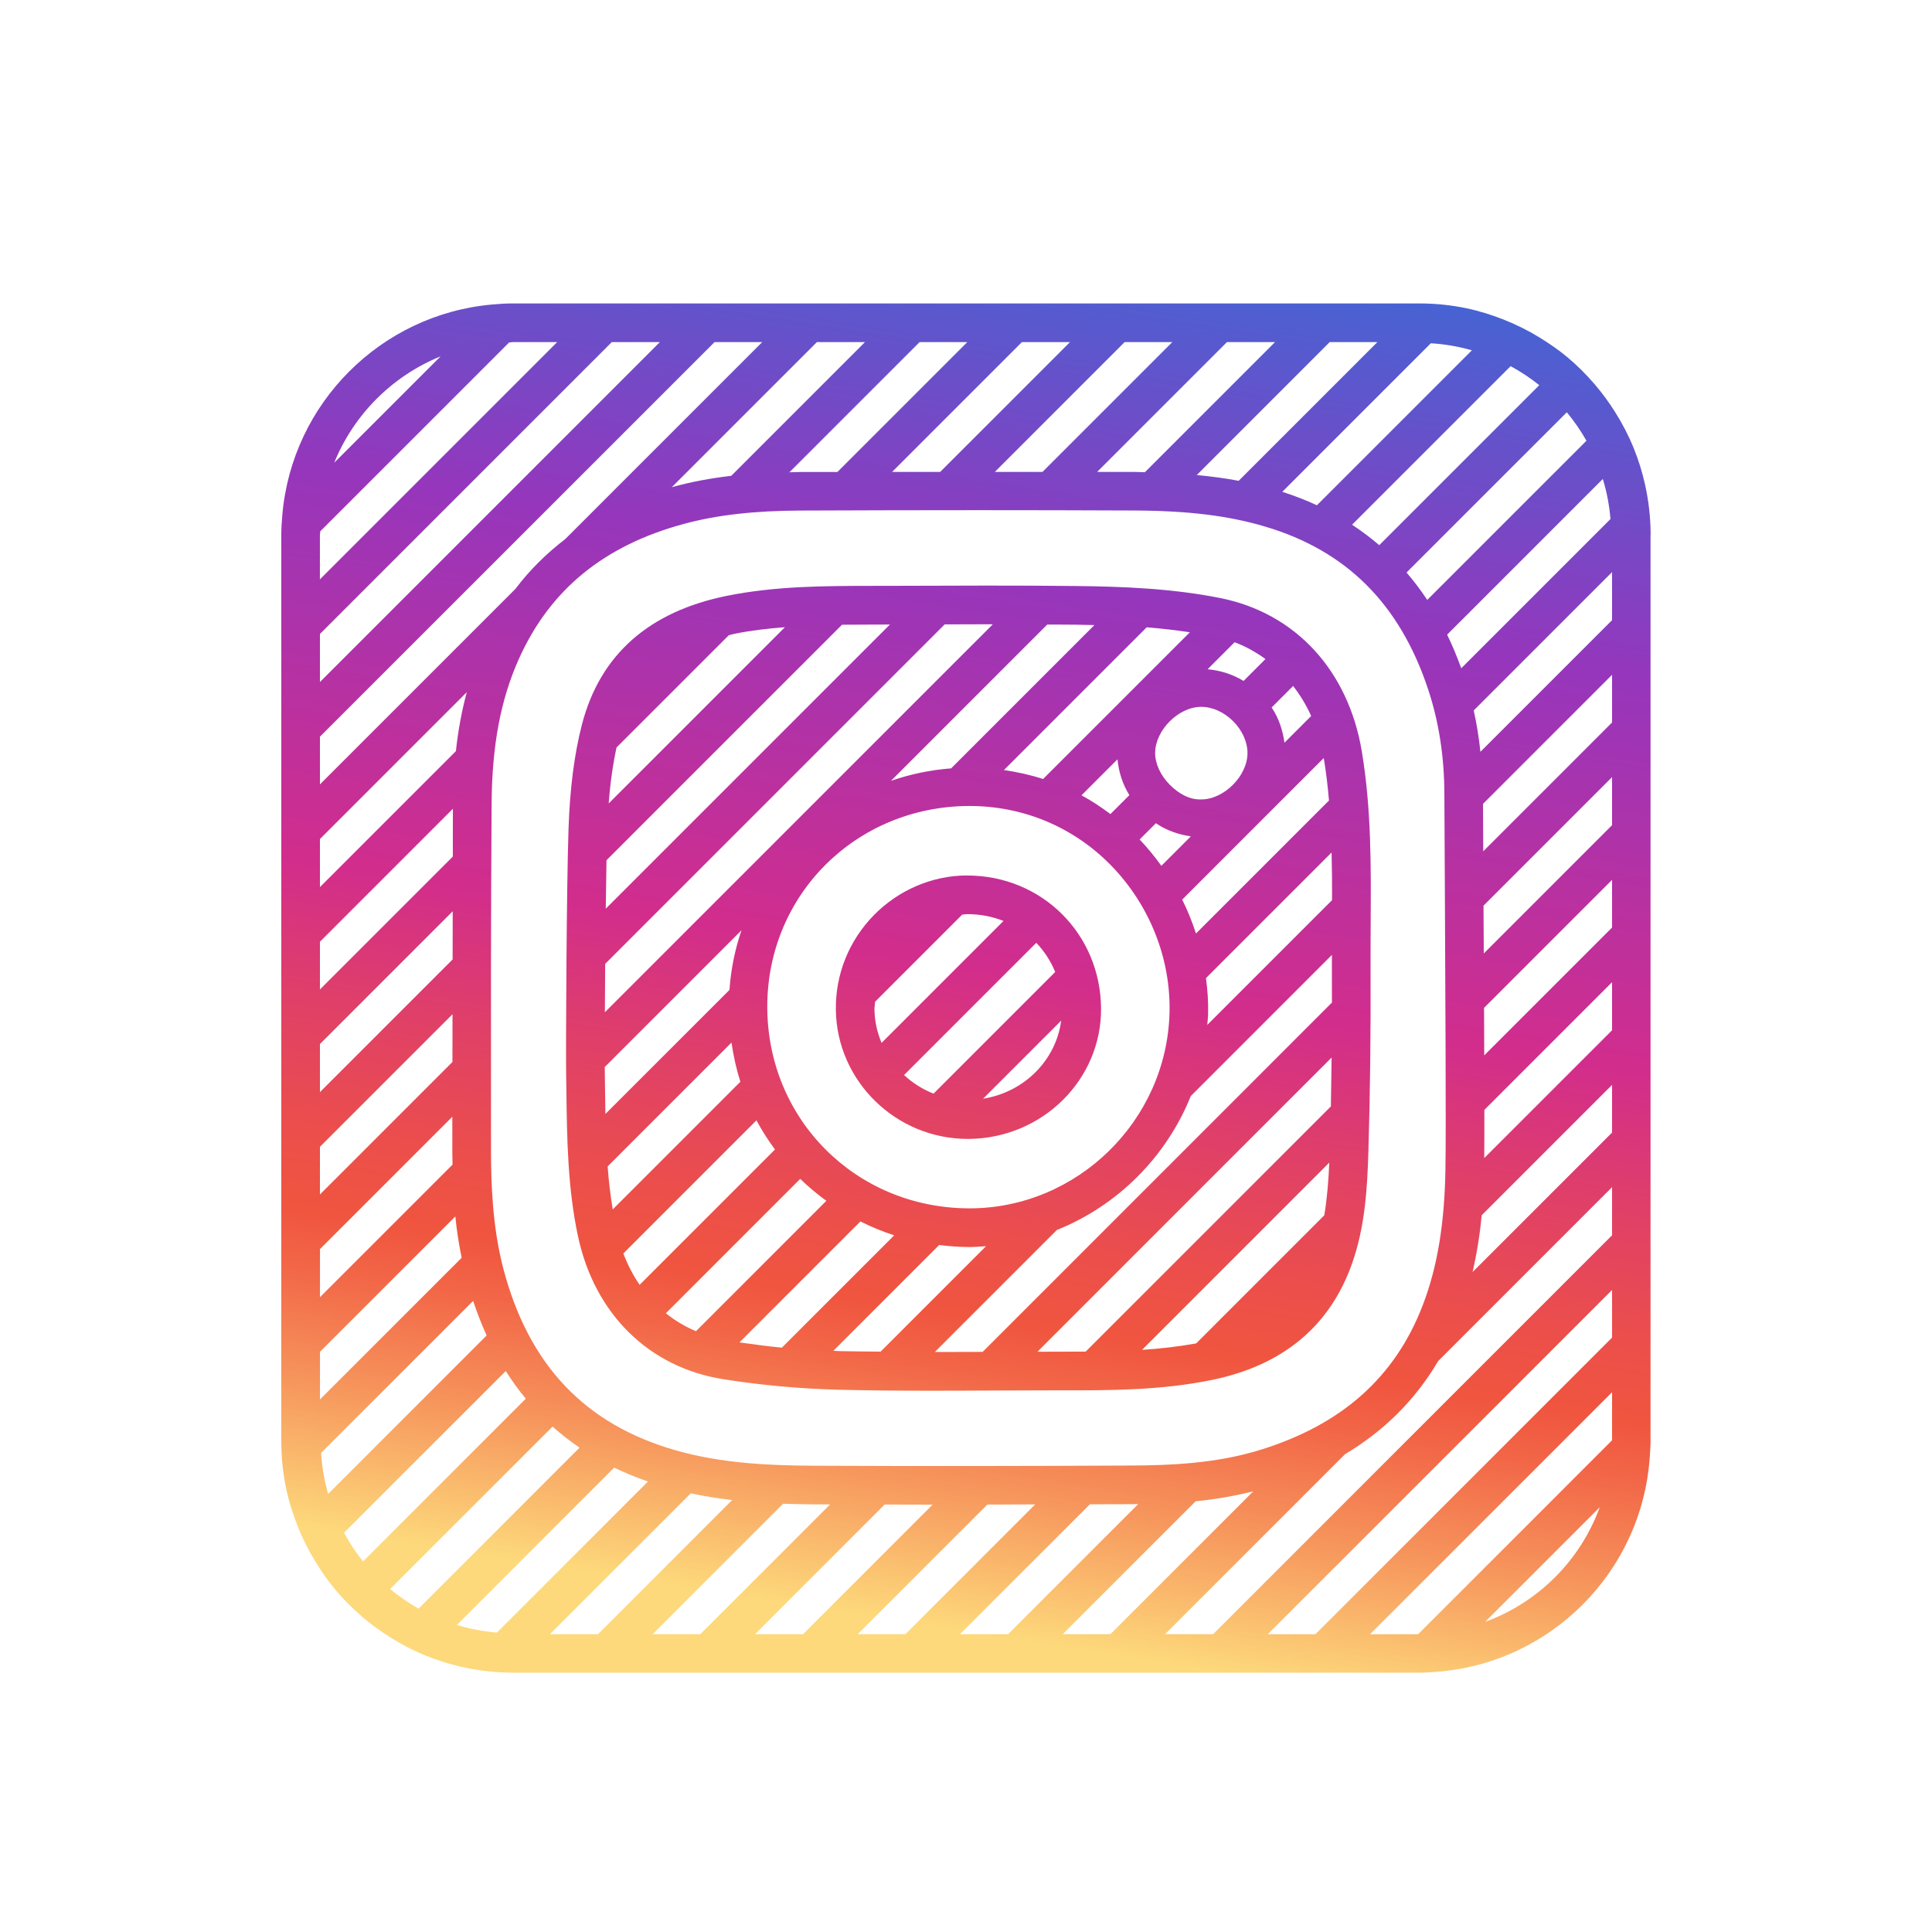 <?xml version="1.0" ?><svg id="Layer_1" style="enable-background:new 0 0 50 50;" version="1.1" viewBox="0 0 50 50" xml:space="preserve" xmlns="http://www.w3.org/2000/svg" xmlns:xlink="http://www.w3.org/1999/xlink"><style type="text/css">
	.st0{fill:url(#SVGID_1_);}
</style><linearGradient gradientTransform="matrix(1 0 0 -1 0 50)" gradientUnits="userSpaceOnUse" id="SVGID_1_" x1="28.035" x2="21.963" y1="43.599" y2="5.259"><stop offset="0" style="stop-color:#4763D3"/><stop offset="0.227" style="stop-color:#9636BC"/><stop offset="0.486" style="stop-color:#D22D8C"/><stop offset="0.578" style="stop-color:#E04067"/><stop offset="0.666" style="stop-color:#EC4F4A"/><stop offset="0.716" style="stop-color:#F0553F"/><stop offset="0.753" style="stop-color:#F26647"/><stop offset="0.825" style="stop-color:#F6935B"/><stop offset="0.924" style="stop-color:#FDD97B"/></linearGradient><path class="st0" d="M42.718,13.807c-0.003-0.436-0.054-0.86-0.145-1.269  c-0.072-0.324-0.17-0.639-0.293-0.941c-0.133-0.327-0.295-0.638-0.481-0.933  c-0.159-0.252-0.334-0.492-0.527-0.717c-0.218-0.253-0.453-0.49-0.71-0.704  c-0.226-0.189-0.47-0.356-0.722-0.511c-0.299-0.183-0.615-0.34-0.945-0.469  c-0.308-0.12-0.626-0.22-0.956-0.288c-0.39-0.08-0.793-0.122-1.206-0.122  H36.646h-1.234h-1.414H32.753h-1.414h-1.234H28.691h-1.244h-1.414h-1.234h-1.414H22.141  h-1.414h-1.234H18.078h-1.244h-1.414h-1.234h-0.917  c-0.177,0-0.35,0.011-0.523,0.027c-2.885,0.251-5.187,2.554-5.439,5.439  c-0.015,0.173-0.027,0.347-0.027,0.523v0.917v1.234v1.414v1.244v1.414v1.234  v1.414v1.244v1.414v1.234v1.414v1.244v1.414v1.234v1.414v1.244v1.414v1.233  v0.087c0,0.413,0.042,0.816,0.122,1.205c0.068,0.33,0.168,0.648,0.288,0.956  c0.129,0.331,0.286,0.646,0.469,0.945c0.154,0.253,0.322,0.496,0.511,0.723  c0.214,0.256,0.451,0.492,0.704,0.71c0.225,0.193,0.465,0.368,0.717,0.527  c0.295,0.186,0.606,0.348,0.933,0.481c0.302,0.123,0.617,0.221,0.941,0.293  c0.409,0.091,0.833,0.143,1.269,0.145c0.011,0,0.022,0.002,0.034,0.002h1.208  h1.414h1.234h1.414h1.244h1.414h1.234h1.414h1.244h1.414h1.234h1.414h1.244h1.414  h1.233h1.414h1.244h1.03c0.136,0,0.27-0.011,0.404-0.02  c2.979-0.2,5.362-2.584,5.563-5.563c0.009-0.134,0.02-0.268,0.02-0.404  v-1.03v-1.244v-1.414v-1.233v-1.414v-1.244v-1.414v-1.234v-1.414v-1.244v-1.414  v-1.234v-1.414v-1.244v-1.414v-1.234v-1.414v-1.208  C42.72,13.83,42.718,13.819,42.718,13.807z M41.481,12.396  c0.102,0.333,0.168,0.678,0.198,1.037l-3.862,3.862  c-0.109-0.303-0.231-0.593-0.365-0.87L41.481,12.396z M40.549,10.67  c0.191,0.23,0.36,0.474,0.508,0.736l-4.12,4.12  c-0.166-0.25-0.344-0.487-0.536-0.709L40.549,10.67z M37.408,30.254  c-0.023,1.419-0.209,2.537-0.585,3.519c-0.715,1.865-2.087,3.09-4.197,3.747  c-1.129,0.351-2.313,0.403-3.324,0.408c-2.748,0.014-5.498,0.018-8.243,0.005  c-1.148-0.006-2.375-0.058-3.562-0.396c-2.354-0.669-3.815-2.208-4.471-4.705  c-0.28-1.07-0.317-2.179-0.319-3.024v-0.645  c-0.002-2.793-0.004-5.587,0.016-8.38c0.011-1.499,0.236-2.687,0.709-3.738  c0.805-1.787,2.2-2.928,4.269-3.487c0.851-0.23,1.81-0.34,3.018-0.345  c1.526-0.006,3.053-0.01,4.58-0.01c1.36,0,2.722,0.003,4.082,0.009  c1.378,0.007,2.414,0.135,3.358,0.415c2.108,0.625,3.489,2.004,4.222,4.216  c0.276,0.834,0.417,1.74,0.419,2.694l0.013,2.465  C37.405,25.6,37.426,29.156,37.408,30.254z M39.095,9.476  c0.263,0.143,0.509,0.306,0.741,0.492l-4.141,4.141  c-0.222-0.191-0.457-0.367-0.704-0.529L39.095,9.476z M37.03,8.884  c0.367,0.022,0.72,0.084,1.062,0.182l-4.01,4.01  c-0.286-0.132-0.584-0.248-0.896-0.348L37.03,8.884z M34.412,8.854h1.234  l-3.589,3.589c-0.342-0.065-0.705-0.113-1.085-0.149L34.412,8.854z M31.753,8.854  h1.244l-3.367,3.367c-0.085-0.001-0.159-0.007-0.247-0.007  c-0.33-0.002-0.66,0.001-0.99,0L31.753,8.854z M29.105,8.854h1.234  L26.979,12.214c-0.411-0.001-0.823,0-1.234,0L29.105,8.854z M26.447,8.854  H27.691l-3.36,3.36c-0.415,0-0.83-0.001-1.244,0L26.447,8.854z   M23.799,8.854h1.234l-3.361,3.361c-0.32,0.001-0.639-0.001-0.959,0  c-0.099,0-0.187,0.006-0.283,0.008L23.799,8.854z M21.141,8.854h1.244  l-3.46,3.46c-0.533,0.062-1.023,0.155-1.487,0.28  c-0.019,0.005-0.036,0.012-0.055,0.018L21.141,8.854z M11.402,9.223l-2.752,2.752  C9.157,10.726,10.153,9.73,11.402,9.223z M8.28,13.842  c0-0.031,0.009-0.06,0.009-0.092l4.887-4.887  c0.031-0.001,0.06-0.009,0.092-0.009h1.151l-6.14,6.14V13.842z M8.28,16.407  l7.554-7.554h1.244l-8.798,8.798V16.407z M8.28,19.065L18.492,8.854h1.234  l-5.097,5.097c-0.487,0.374-0.921,0.8-1.29,1.29l-5.059,5.059V19.065z   M8.28,21.714l3.8-3.8c-0.128,0.479-0.224,0.982-0.281,1.525l-3.519,3.519  V21.714z M8.28,24.372l3.441-3.441c-0.003,0.412-0,0.824-0.002,1.237  l-3.439,3.439V24.372z M8.28,27.02l3.436-3.436  c-0.001,0.416-0.002,0.831-0.002,1.246l-3.434,3.434V27.02z M8.28,29.679  l3.431-3.431c-0,0.412-0.002,0.824-0.002,1.236l-3.429,3.429V29.679z   M8.28,32.327l3.426-3.426c0,0.088-0.001,0.176-0,0.264v0.646  c0,0.102,0.004,0.22,0.006,0.329l-3.431,3.431V32.327z M8.28,34.985  l3.504-3.504c0.034,0.348,0.09,0.707,0.163,1.071l-3.666,3.666V34.985z   M8.492,38.664c-0.098-0.342-0.16-0.695-0.182-1.062l3.935-3.935  c0.103,0.312,0.22,0.61,0.349,0.895L8.492,38.664z M9.396,40.41  c-0.186-0.232-0.35-0.479-0.493-0.742l4.186-4.186  c0.159,0.253,0.332,0.491,0.518,0.716L9.396,40.41z M10.833,41.631  c-0.262-0.148-0.506-0.317-0.736-0.508l4.203-4.203  c0.219,0.196,0.453,0.378,0.699,0.545L10.833,41.631z M12.86,42.251  c-0.358-0.03-0.703-0.096-1.037-0.197l4.072-4.072  c0.278,0.135,0.57,0.254,0.874,0.36L12.86,42.251z M15.477,42.292h-1.244  l3.644-3.644c0.358,0.075,0.715,0.134,1.07,0.174L15.477,42.292z M18.125,42.292  h-1.234l3.375-3.375c0.265,0.008,0.529,0.014,0.787,0.016  c0.144,0.001,0.287,0,0.431,0.001L18.125,42.292z M20.784,42.292h-1.244  l3.355-3.355c0.414,0.001,0.827,0.003,1.241,0.003L20.784,42.292z M23.432,42.292  h-1.234l3.354-3.354c0.413-0.001,0.825-0.002,1.238-0.004L23.432,42.292z   M26.09,42.292h-1.244l3.361-3.361c0.367-0.002,0.734-0.001,1.1-0.003  c0.048-0,0.101-0.003,0.15-0.003L26.09,42.292z M28.738,42.292h-1.234  l3.439-3.439c0.488-0.047,0.988-0.133,1.491-0.257L28.738,42.292z M38.435,41.974  l2.966-2.966C40.897,40.384,39.812,41.47,38.435,41.974z M41.72,37.275  l-5.018,5.018h-1.244l6.262-6.262V37.275z M41.72,34.617l-7.676,7.676h-1.233  l8.909-8.909V34.617z M41.72,31.969L31.396,42.292h-1.244l4.658-4.658  c1.02-0.609,1.824-1.415,2.409-2.409l4.501-4.501V31.969z M41.72,29.311  l-3.609,3.609c0.104-0.46,0.186-0.942,0.234-1.468l3.375-3.375V29.311z   M41.72,26.663l-3.308,3.308c0.003-0.322,0.004-0.749,0.003-1.247l3.305-3.305  V26.663z M41.72,24.005l-3.308,3.308c-0.001-0.396-0.003-0.809-0.005-1.229  l3.313-3.313V24.005z M41.72,21.356l-3.32,3.32  c-0.002-0.422-0.005-0.838-0.007-1.237l3.327-3.327V21.356z M41.72,18.698  l-3.334,3.334l-0.006-1.228l3.34-3.34V18.698z M41.72,16.05l-3.407,3.407  c-0.039-0.365-0.095-0.722-0.173-1.071l3.58-3.58V16.05z M25.017,22.657  c-0.89,0.003-1.765,0.377-2.4,1.026c-0.649,0.662-0.999,1.535-0.985,2.459  c0.028,1.843,1.558,3.333,3.414,3.333c0.009,0,0.019,0,0.027,0  c1.899-0.015,3.435-1.53,3.422-3.377c-0.014-1.932-1.534-3.44-3.465-3.44  C25.025,22.657,25.021,22.657,25.017,22.657z M25.442,28.435l2.021-2.021  C27.328,27.444,26.504,28.266,25.442,28.435z M27.308,25.155L24.16,28.303  c-0.285-0.112-0.543-0.276-0.763-0.481l3.422-3.422  C27.025,24.616,27.193,24.87,27.308,25.155z M25.971,23.834l-3.156,3.156  c-0.112-0.268-0.18-0.558-0.184-0.863c-0.001-0.069,0.012-0.135,0.017-0.203  l2.253-2.253c0.04-0.002,0.079-0.013,0.119-0.013c0.003,0,0.006,0,0.01,0  C25.367,23.657,25.683,23.721,25.971,23.834z M35.244,19.447  c-0.35-2.097-1.719-3.581-3.661-3.969c-1.254-0.251-2.531-0.298-3.725-0.312  c-1.56-0.017-3.115-0.011-4.673-0.005l-0.602,0.001  c-1.229,0.002-2.5,0.003-3.761,0.256c-2.029,0.407-3.295,1.529-3.762,3.335  c-0.197,0.765-0.31,1.643-0.346,2.685c-0.053,1.545-0.072,5.771-0.062,6.388  l0.006,0.405c0.016,1.23,0.031,2.502,0.301,3.766  c0.431,2.012,1.838,3.394,3.765,3.698c0.978,0.154,1.977,0.245,2.971,0.271  c0.804,0.02,1.607,0.026,2.411,0.026c0.586,0,1.173-0.003,1.759-0.006  l1.557-0.005c1.288,0.004,2.621,0.003,3.942-0.268  c1.84-0.377,3.062-1.397,3.634-3.032c0.33-0.943,0.386-1.925,0.415-2.85  c0.046-1.503,0.064-3.112,0.057-4.919c-0.001-0.35,0.001-0.699,0.003-1.049  C35.482,22.421,35.491,20.929,35.244,19.447z M34.474,23.295l-3.23,3.23  c0.007-0.097,0.02-0.193,0.022-0.292c0.008-0.309-0.016-0.615-0.055-0.92  l3.25-3.25C34.472,22.476,34.476,22.886,34.474,23.295z M34.259,19.618  c0.06,0.363,0.104,0.73,0.135,1.099l-3.442,3.442  c-0.098-0.3-0.215-0.594-0.357-0.877L34.259,19.618z M28.746,22.389  c1.002,1.022,1.557,2.415,1.521,3.819c-0.071,2.798-2.391,5.064-5.176,5.064  c-0.01,0-0.02,0-0.028,0c-2.928-0.017-5.214-2.317-5.206-5.237  c0.009-2.885,2.297-5.158,5.208-5.176c0.011,0,0.021,0,0.031,0  C26.483,20.86,27.778,21.402,28.746,22.389z M27.989,20.583l0.932-0.932  c0.03,0.319,0.127,0.637,0.307,0.927l-0.49,0.49  C28.498,20.888,28.25,20.723,27.989,20.583z M30.056,22.407  c-0.173-0.238-0.357-0.467-0.563-0.681l0.421-0.421  c0.28,0.192,0.591,0.293,0.905,0.34L30.056,22.407z M33.466,17.753  c0.181,0.235,0.34,0.492,0.467,0.777l-0.691,0.691  c-0.045-0.318-0.144-0.632-0.332-0.912L33.466,17.753z M31.951,16.621  c0.29,0.108,0.554,0.259,0.799,0.435l-0.567,0.567  c-0.289-0.177-0.608-0.274-0.93-0.303L31.951,16.621z M31.088,18.293  c0.289,0,0.59,0.136,0.827,0.373c0.236,0.237,0.371,0.539,0.37,0.827  c-0.003,0.588-0.603,1.191-1.189,1.196c-0.303,0.012-0.581-0.139-0.82-0.378  c-0.24-0.24-0.383-0.549-0.381-0.826C29.899,18.896,30.5,18.294,31.086,18.293  C31.087,18.293,31.088,18.293,31.088,18.293z M30.794,16.363l-3.799,3.798  c-0.328-0.107-0.667-0.182-1.013-0.232l3.694-3.694  C30.05,16.264,30.422,16.308,30.794,16.363z M27.847,16.167  c0.156,0.002,0.317,0.007,0.476,0.01l-3.708,3.708  c-0.541,0.042-1.062,0.152-1.557,0.323l4.044-4.044  C27.35,16.165,27.598,16.164,27.847,16.167z M15.955,19.346l2.906-2.906  c0.055-0.012,0.104-0.029,0.16-0.04c0.429-0.086,0.86-0.134,1.293-0.168  l-4.561,4.561C15.793,20.258,15.862,19.783,15.955,19.346z M15.696,22.263  l6.095-6.095c0.263-0.003,0.526-0.004,0.795-0.004l0.445-0.001l-7.354,7.354  C15.682,23.064,15.689,22.637,15.696,22.263z M15.662,24.945l8.786-8.786  c0.359-0.001,0.718-0.003,1.077-0.003c0.056,0,0.113,0.001,0.169,0.001  L15.654,26.197C15.656,25.809,15.659,25.385,15.662,24.945z M15.659,28.22  l-0.006-0.408c-0.001-0.045-0.001-0.115-0.002-0.198l3.539-3.539  c-0.168,0.491-0.274,1.009-0.312,1.545l-3.21,3.209  C15.666,28.627,15.662,28.426,15.659,28.22z M15.726,30.187l3.205-3.205  c0.051,0.349,0.126,0.688,0.23,1.014l-3.304,3.304  C15.797,30.931,15.752,30.56,15.726,30.187z M16.132,32.439l3.445-3.445  c0.14,0.265,0.303,0.515,0.479,0.755l-3.503,3.503  C16.386,33.007,16.244,32.736,16.132,32.439z M18.011,34.452  c-0.284-0.121-0.544-0.276-0.779-0.465l3.478-3.478  c0.21,0.206,0.438,0.394,0.676,0.568L18.011,34.452z M19.137,34.741l3.13-3.13  c0.28,0.139,0.571,0.262,0.875,0.359l-2.907,2.907  C19.866,34.842,19.501,34.793,19.137,34.741z M22.79,34.98  c-0.356-0.004-0.713-0.004-1.069-0.013c-0.051-0.001-0.102-0.007-0.153-0.009  l2.737-2.737c0.247,0.03,0.496,0.05,0.752,0.052c0.012,0,0.022,0,0.034,0  c0.144,0,0.286-0.012,0.428-0.022L22.79,34.98z M25.431,34.987  c-0.412,0.002-0.825,0.003-1.238,0.003l3.158-3.158  c1.571-0.629,2.833-1.89,3.467-3.467l3.652-3.652  c0,0.068-0.001,0.135-0.001,0.203c0.002,0.353,0.001,0.693,0.001,1.031  L25.431,34.987z M27.424,34.981l-0.575,0.002l7.613-7.613  c-0.005,0.431-0.011,0.853-0.019,1.264l-6.346,6.346  C27.873,34.981,27.651,34.982,27.424,34.981z M34.401,30.089  c-0.018,0.452-0.054,0.912-0.128,1.362l-3.316,3.316  c-0.465,0.084-0.931,0.137-1.401,0.167L34.401,30.089z"/></svg>